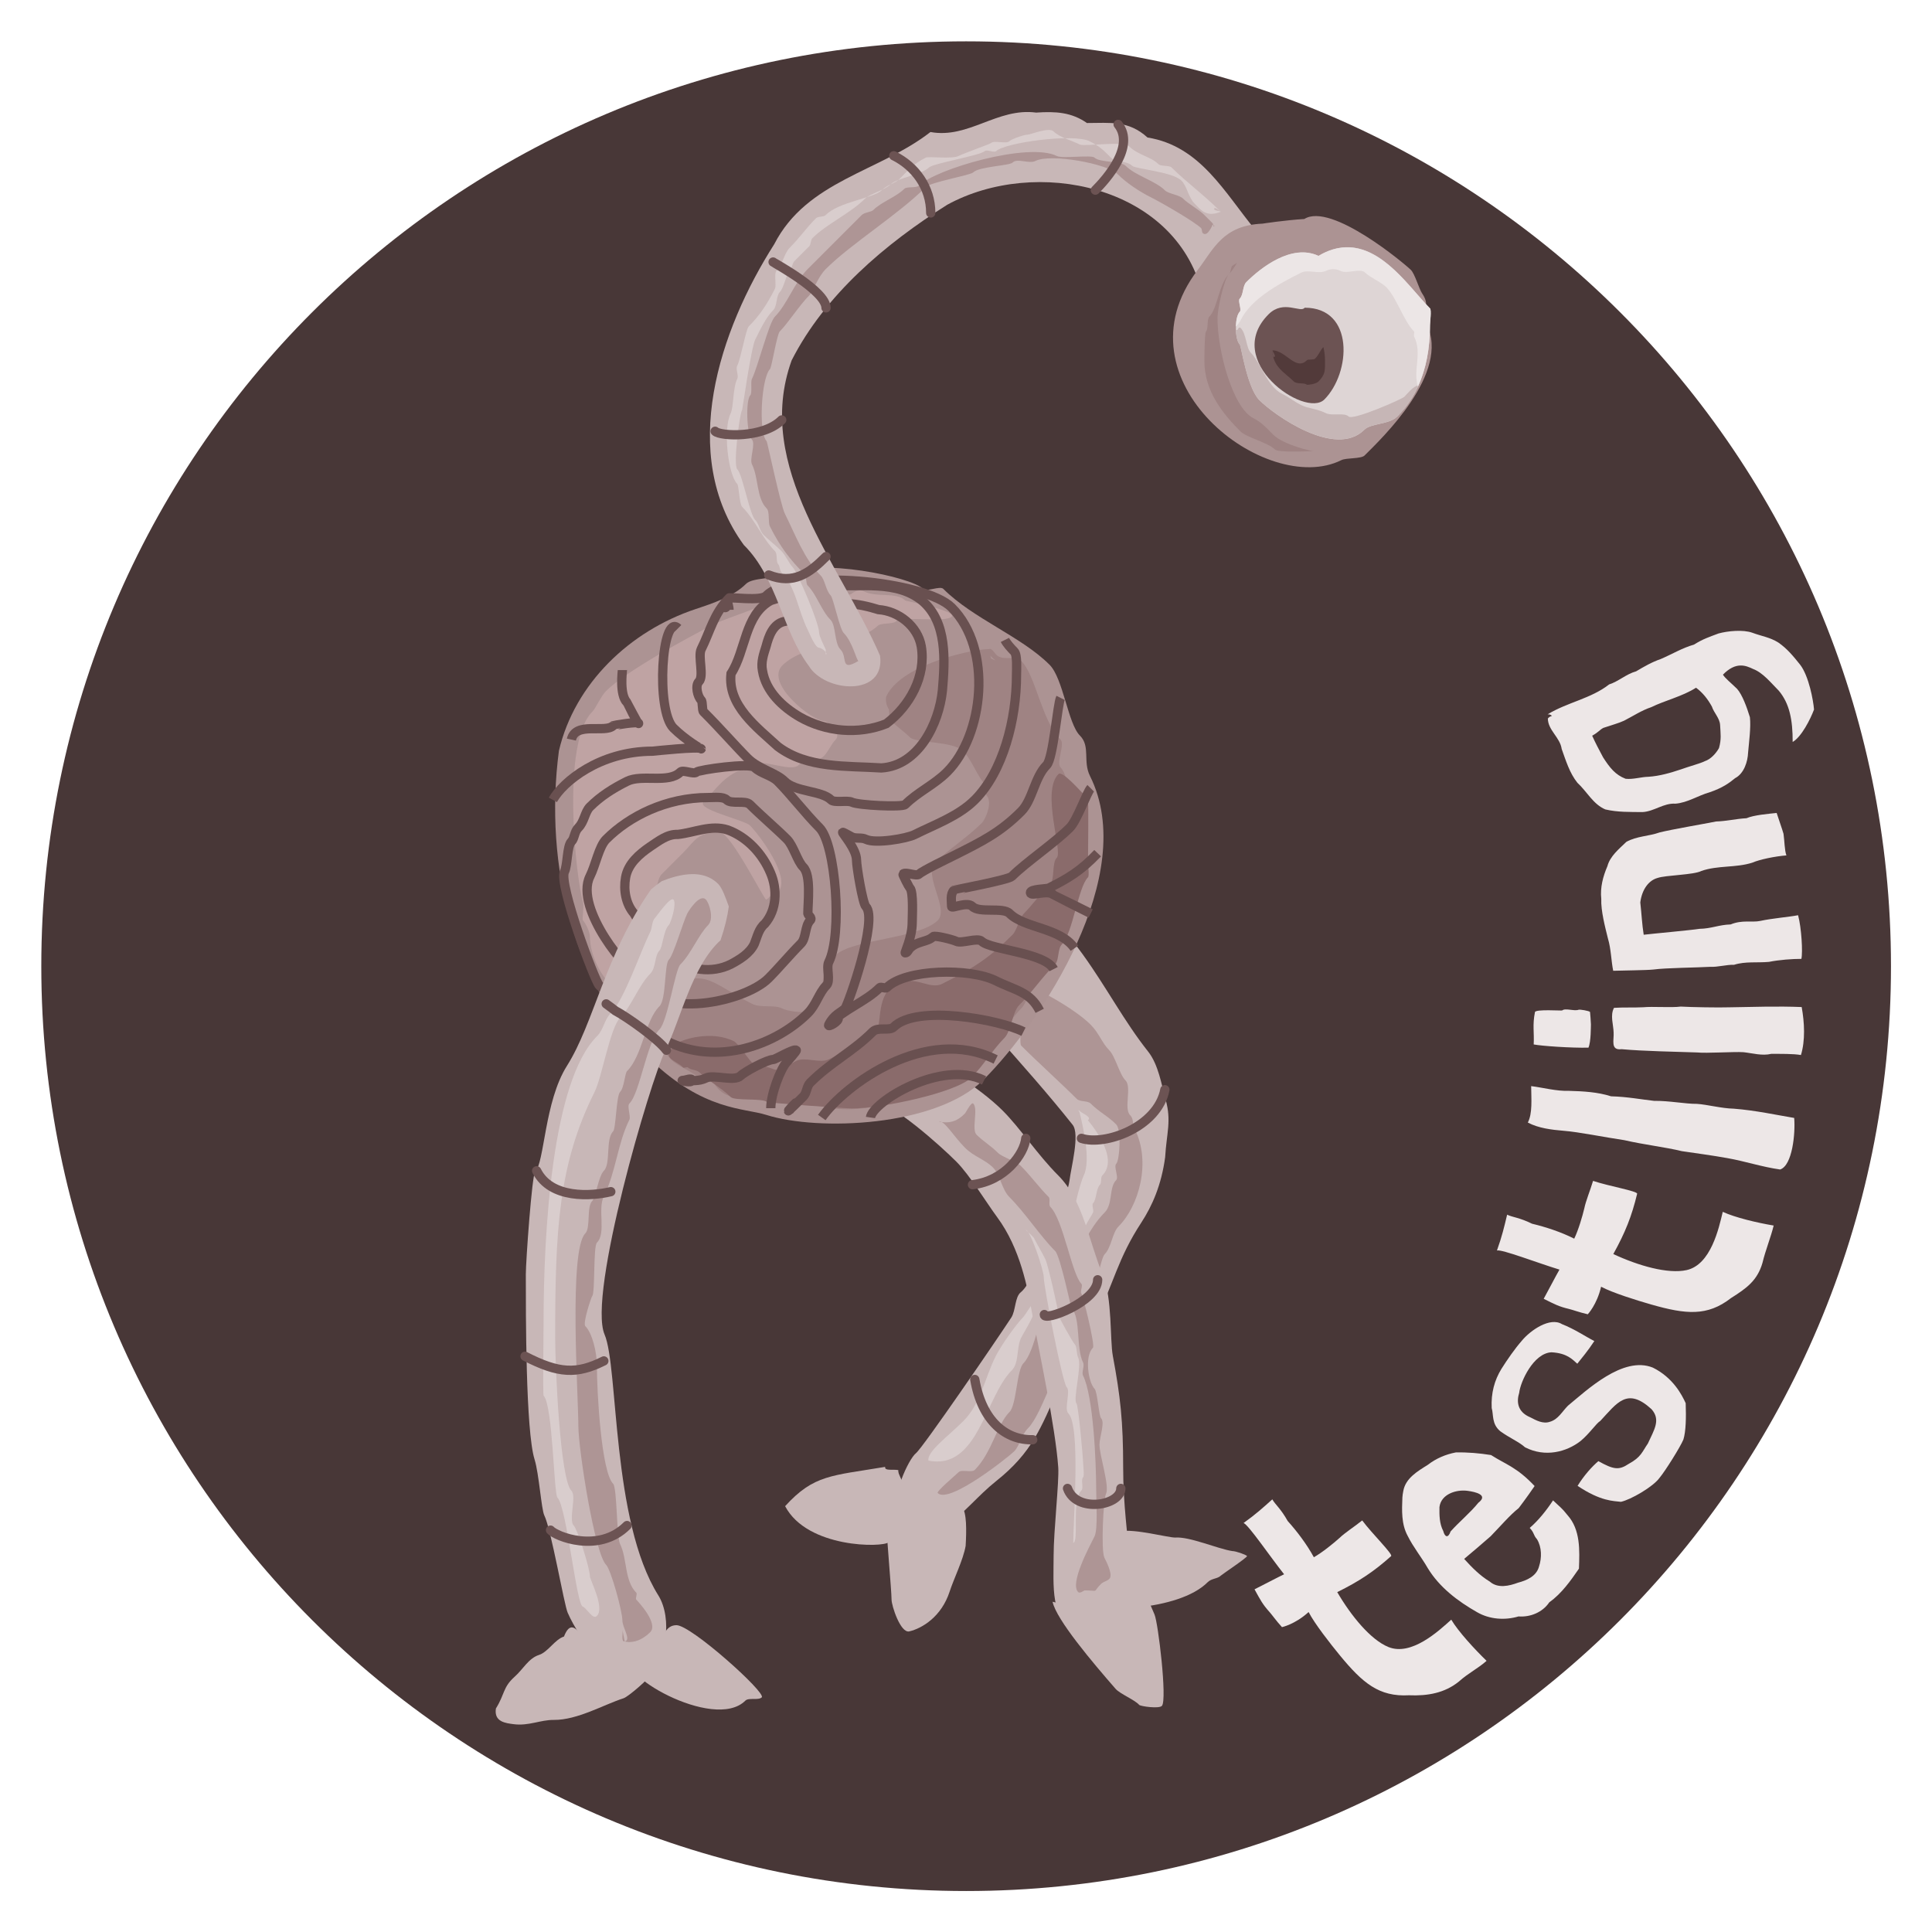 <?xml version="1.0" encoding="UTF-8" standalone="no"?>
<!-- Created with Inkscape (http://www.inkscape.org/) -->

<svg
   xmlns:dc="http://purl.org/dc/elements/1.1/"
   xmlns:cc="http://creativecommons.org/ns#"
   xmlns:rdf="http://www.w3.org/1999/02/22-rdf-syntax-ns#"
   xmlns:svg="http://www.w3.org/2000/svg"
   xmlns="http://www.w3.org/2000/svg"
   xmlns:sodipodi="http://sodipodi.sourceforge.net/DTD/sodipodi-0.dtd"
   xmlns:inkscape="http://www.inkscape.org/namespaces/inkscape"
   width="262.28"
   height="262.28"
   id="svg3332"
   version="1.1"
   inkscape:version="0.48.3.1 r9886"
   sodipodi:docname="testling_sticker.svg"
   inkscape:export-filename="/home/substack/media/vector/testling_sticker.png"
   inkscape:export-xdpi="285.42001"
   inkscape:export-ydpi="285.42001">
  <defs
     id="defs3334" />
  <sodipodi:namedview
     id="base"
     pagecolor="#ffffff"
     bordercolor="#666666"
     borderopacity="1.0"
     inkscape:pageopacity="0.0"
     inkscape:pageshadow="2"
     inkscape:zoom="0.5653947"
     inkscape:cx="501.36592"
     inkscape:cy="54.380825"
     inkscape:document-units="px"
     inkscape:current-layer="layer1"
     showgrid="false"
     inkscape:window-width="1364"
     inkscape:window-height="766"
     inkscape:window-x="0"
     inkscape:window-y="0"
     inkscape:window-maximized="0"
     fit-margin-top="5"
     fit-margin-left="5"
     fit-margin-bottom="5"
     fit-margin-right="5" />
  <g
     inkscape:label="Layer 1"
     inkscape:groupmode="layer"
     id="layer1"
     transform="translate(-248.294,-318.282)">
    <path
       sodipodi:type="arc"
       style="color:#000000;fill:#483737;fill-opacity:1;fill-rule:nonzero;stroke:#ffffff;stroke-width:1.192;stroke-linecap:round;stroke-linejoin:round;stroke-miterlimit:4;stroke-opacity:0;stroke-dasharray:none;stroke-dashoffset:0;marker:none;visibility:visible;display:inline;overflow:visible;enable-background:accumulate"
       id="path3494"
       sodipodi:cx="359.17307"
       sodipodi:cy="449.37961"
       sodipodi:rx="125.80353"
       sodipodi:ry="125.80353"
       d="m 484.977,449.38 c 0,69.479 -56.324,125.804 -125.804,125.804 -69.479,0 -125.804,-56.324 -125.804,-125.804 0,-69.479 56.324,-125.804 125.804,-125.804 69.479,0 125.804,56.324 125.804,125.804 z"
       transform="matrix(0.998,0,0,0.998,20.998,0.965)" />
    <g
       id="g5275"
       transform="matrix(1.056,0,0,1.056,143.212,-62.654)"
       inkscape:export-filename="/home/substack/media/vector/testling_donate_5.png"
       inkscape:export-xdpi="63.919689"
       inkscape:export-ydpi="63.919689">
      <path
         style="fill:#c8b7b7;fill-opacity:1;stroke:#ffffff;stroke-width:3.576;stroke-linecap:butt;stroke-linejoin:round;stroke-miterlimit:4;stroke-opacity:0;stroke-dasharray:none"
         d="m 237.482,567.089 c 3.04,0.922 13.518,0.813 17.281,-2.95 0.506,-0.506 1.271,-0.428 1.686,-0.843 0.155,-0.155 3.508,-2.393 3.372,-2.529 -0.194,-0.194 -1.455,-0.632 -1.897,-0.632 -1.892,-0.292 -5.477,-1.885 -7.355,-1.737 -0.929,0 -5.2,-1.154 -7.037,-0.807 -0.221,0.042 0.68,2.572 0.483,2.965 -0.238,0.477 -0.12,1.806 -0.421,2.107 -0.281,0.281 -0.14,0.983 -0.421,1.264 -0.818,0.818 -1.107,1.95 -1.897,2.74 -0.316,0.316 -1.37,-0.105 -1.686,0.211 -0.537,0.537 -0.955,0.441 -2.107,0.211 z"
         id="path4511"
         inkscape:connector-curvature="0"
         sodipodi:nodetypes="csccccssccssc" />
      <path
         style="fill:#c8b7b7;fill-opacity:1;stroke:#ffffff;stroke-width:3.576;stroke-linecap:butt;stroke-linejoin:miter;stroke-miterlimit:4;stroke-opacity:0;stroke-dasharray:none"
         d="m 225.956,472.191 c 12.067,6.255 15.013,15.988 21.159,23.738 1.315,1.658 1.717,4.255 2.254,6.2 0.758,2.745 0.109,4.258 -0.072,7.376 -0.489,3.608 -1.673,6.27 -3.069,8.407 -3.042,4.658 -3.467,7.654 -5.966,12.729 -1.416,2.202 -3.679,6.461 -4.752,8.795 -2.175,4.728 -3.21,7.954 -7.972,11.73 -4.495,3.565 -7.689,9.735 -12.409,3.785 -1.204,-1.519 1.168,-6.632 2.126,-7.392 0.895,-0.71 10.467,-14.695 12.265,-17.448 0.577,-0.884 0.441,-2.632 1.224,-3.253 1.931,-1.531 6.014,-12.257 6.256,-14.357 0.19,-1.643 1.366,-5.952 0.403,-7.166 -6.173,-7.784 -14.234,-16.03 -20.564,-24.013 -0.315,-0.397 0.956,-0.378 1.353,-0.692"
         id="path4513"
         inkscape:connector-curvature="0"
         sodipodi:nodetypes="csscscsssssssscc" />
      <path
         style="fill:#ae9595;fill-opacity:1;stroke:#ffffff;stroke-opacity:0"
         d="m 233.468,488.301 c 0.609,0.26 4.348,2.262 6.259,4.173 1.088,1.088 1.448,2.342 2.384,3.278 0.78,0.78 1.306,3.094 2.086,3.874 0.844,0.844 -0.248,3.626 0.596,4.471 0.515,0.515 0.227,1.05 0.596,1.788 2.144,4.287 0.512,9.92 -2.086,12.518 -0.811,0.811 -0.905,2.693 -1.788,3.576 -0.583,0.583 -1.356,6.124 -2.682,7.451 -0.695,0.695 -0.199,2.583 -0.894,3.278 -2.461,2.461 -4.361,9.726 -6.259,11.623 -0.919,0.919 -1.082,2.274 -1.788,2.98 -0.647,0.647 -8.367,6.833 -9.835,5.365 -0.204,-0.204 2.283,-2.283 2.682,-2.682 0.397,-0.397 1.689,0.099 2.086,-0.298 2.19,-2.19 2.843,-5.823 4.471,-7.451 0.898,-0.898 0.905,-5.376 1.788,-6.259 1.479,-1.479 2.278,-7.047 2.98,-7.749 1.111,-1.111 1.446,-3.532 2.384,-4.471 2.216,-2.216 2.851,-4.937 5.067,-7.153 1.093,-1.093 0.535,-3.218 1.49,-4.173 0.348,-0.348 -0.348,-1.739 0,-2.086 0.453,-0.453 0.678,-4.389 0,-5.067 -1.108,-1.108 -2.171,-1.574 -3.278,-2.682 -0.397,-0.397 -1.391,-0.199 -1.788,-0.596 -1.978,-1.978 -5.063,-4.765 -7.153,-6.855 -0.396,-0.396 0.523,-7.378 0.596,-7.451 0.511,-0.511 1.415,0.327 2.086,0.596 z"
         id="path4515"
         inkscape:connector-curvature="0" />
      <path
         style="fill:#d9cdcd;fill-opacity:1;stroke:#ffffff;stroke-opacity:0"
         d="m 218.864,548.505 c -0.198,-1.159 2.465,-3.062 4.471,-5.067 2.305,-2.305 2.702,-5.404 4.173,-8.345 0.698,-1.395 2.642,-4.132 3.576,-5.067 0.149,-0.149 1.411,-2.165 1.49,-2.086 0.733,0.733 -1.382,3.956 -1.788,4.769 -0.624,1.248 -0.238,3.219 -1.192,4.173 -3.436,3.436 -4.369,12.896 -10.729,11.623 z"
         id="path4517"
         inkscape:connector-curvature="0" />
      <path
         style="fill:#d9cdcd;fill-opacity:1;stroke:#ffffff;stroke-opacity:0"
         d="m 238.237,503.501 c 0.397,0.397 1.59,0.795 1.192,1.192 -0.397,0.397 -1.59,-1.59 -1.192,-1.192 1.674,1.674 5.219,6.106 2.98,8.345 -0.248,0.248 -0.05,0.944 -0.298,1.192 -0.517,0.517 -0.438,1.928 -0.894,2.384 -0.189,0.189 0.124,0.944 0,1.192 -0.44,0.88 -1.192,1.732 -1.192,2.682 -0.397,-0.497 -0.839,-0.961 -1.192,-1.49 -0.462,-0.694 0.801,-5.179 1.192,-5.961 0.969,-1.938 -0.157,-6.588 -0.596,-8.345 z"
         id="path4519"
         inkscape:connector-curvature="0" />
      <path
         style="fill:#c8b7b7;fill-opacity:1;stroke:#ffffff;stroke-width:3.576;stroke-linecap:butt;stroke-linejoin:round;stroke-miterlimit:4;stroke-opacity:0;stroke-dasharray:none"
         d="m 203.664,489.493 c 3.112,0.853 18.703,7.974 24.737,14.008 2.297,2.297 4.48,5.672 7.153,8.345 3.233,3.233 3.931,8.495 5.75,12.861 1.204,2.89 0.888,8.303 1.264,10.32 0.976,5.234 1.331,8.384 1.331,14.372 0,9.692 2.467,15.524 -1.011,19.213 -1.844,1.633 -2.811,1.184 -4.949,1.054 -3.458,-0.211 -2.98,-5.282 -2.98,-8.941 0,-3.169 0.719,-9.545 0.596,-11.325 -0.359,-5.206 -2.487,-15.028 -3.396,-20.026 -0.543,-2.987 -1.464,-8.117 -4.456,-12.162 -1.419,-1.918 -3.526,-5.417 -5.262,-7.153 -1.954,-1.954 -8.367,-7.749 -10.729,-7.749 -1.855,0 -3.154,-1.353 -5.514,-2.533 -1.03,-0.515 -2.268,-1.225 -4.024,-2.235 -2.919,-6.048 1.49,-8.047 1.49,-8.047 z"
         id="path4521"
         inkscape:connector-curvature="0"
         sodipodi:nodetypes="cssssscsssssssscc" />
      <path
         style="fill:#ac9393;stroke:#ffffff;stroke-width:3.576;stroke-linecap:butt;stroke-linejoin:miter;stroke-miterlimit:4;stroke-opacity:0;stroke-dasharray:none"
         d="m 171.364,457.245 c 2.033,-8.65 9.123,-15.396 17.556,-18.206 2.227,-0.742 4.86,-1.609 6.502,-3.251 0.843,-0.843 3.793,-0.596 5.202,-1.3 4.077,-2.038 15.979,0.374 17.556,1.951 0.433,0.433 2.167,-0.433 2.601,0 3.824,3.824 10.006,6.105 13.655,9.753 1.76,1.76 2.36,7.562 3.901,9.103 1.392,1.392 0.35,3.3 1.3,5.202 6.364,12.728 -6.328,31.687 -13.655,39.014 -6.098,6.098 -21.296,6.664 -27.96,4.552 -2.871,-0.91 -8.055,-0.503 -14.955,-7.153 -9.625,-9.275 -13.677,-24.681 -11.704,-39.664 z"
         id="path4523"
         inkscape:connector-curvature="0"
         sodipodi:nodetypes="csssssssssssc" />
      <path
         style="fill:#9f8383;fill-opacity:1;stroke:#ffffff;stroke-opacity:0"
         d="m 226.613,444.191 c -1.607,-0.064 -11.019,1.772 -13.114,5.961 -0.293,0.585 0.102,1.592 0.298,1.788 0.004,0.004 -0.032,1.161 0.298,1.49 0.785,0.785 1.697,1.399 2.384,2.086 0.792,0.792 5.51,0.444 6.855,1.788 1.165,1.165 1.8,3.29 2.98,4.471 0.199,0.199 -0.199,0.993 0,1.192 0.846,0.846 -0.068,3.049 -0.596,3.576 -1.874,1.874 -4.235,3.341 -5.961,5.067 -1.624,1.624 1.824,5.925 0.298,7.451 -2.356,2.356 -11.058,2.415 -13.114,4.471 -3.384,3.384 0.087,5.321 -3.576,7.153 -0.726,0.363 -2.693,-0.005 -3.278,-0.298 -1.083,-0.541 -2.759,-0.038 -3.874,-0.596 -5.4,-2.7 -6.724,-5.496 -11.623,-0.596 -1.799,1.799 -0.406,6.151 1.192,7.749 0.919,0.919 2.679,1.487 3.576,2.384 0.475,0.475 2.83,0.15 2.086,0.894 2.288,3.284 6.768,0.553 9.835,2.086 0.556,0.278 1.53,-0.278 2.086,0 6.62,3.31 19.082,-2.094 22.651,-5.663 1.787,-1.787 2.944,-4.434 4.769,-6.259 1.415,-1.415 2.249,-7.316 3.278,-8.345 2.091,-2.091 2.122,-5.699 4.173,-7.749 0.861,-0.861 -1.262,-9.169 -0.894,-9.537 0.087,-0.087 0.39,-1.696 0,-2.086 -0.622,-0.622 -0.734,-2.522 -1.49,-3.278 -0.596,-0.596 0.596,-2.98 0,-3.576 -2.469,-2.469 -3.164,-8.231 -5.067,-10.133 -0.706,-0.706 -2.052,-0.039 -2.98,-0.596 -0.426,-0.256 -0.748,-1.116 -1.192,-0.894 -0.863,0.432 1.947,2.016 0.298,1.192"
         id="path4525"
         inkscape:connector-curvature="0" />
      <path
         style="fill:#8a6b6b;fill-opacity:1;stroke:#ffffff;stroke-opacity:0"
         d="m 186.692,494.803 c 0.559,-0.434 4.285,-1.651 7.165,-0.211 0.531,0.265 1.794,2.215 2.318,2.74 0.029,0.029 2.322,0.634 2.74,0.843 0.769,0.385 2.337,-0.747 2.95,-1.054 1.145,-0.573 3.052,0.371 4.215,-0.211 1.132,-0.566 2.237,-1.119 3.372,-1.686 0.754,-0.377 2.163,-1.531 2.74,-2.107 0.717,-0.717 -0.089,-4.592 2.529,-5.901 2.409,-1.204 4.276,0.812 5.901,0 4.009,-2.005 6.016,-3.276 9.062,-6.322 0.54,-0.54 0.88,-2.145 1.475,-2.74 0.965,-0.965 2.038,-2.459 3.372,-3.793 0.598,-0.598 0.17,-2.698 0.843,-3.372 0.783,-0.783 -2.04,-8.497 0.211,-10.748 0.477,-0.477 2.809,2.177 3.161,2.529 0.247,0.247 0.367,1 0.632,1.264 0.083,0.083 0,6.845 0,7.587 0,0.302 0.192,1.705 0,1.897 -1.285,1.285 -1.946,7.215 -3.372,8.641 -0.536,0.536 -0.346,2.032 -0.843,2.529 -1.823,1.823 -2.902,3.534 -4.636,5.269 -0.852,0.852 -1.045,3.364 -1.897,4.215 -1.445,1.445 -2.715,3.558 -4.215,5.058 -1.995,1.995 -11.618,4.004 -15.384,4.004 -0.787,0 -10.82,-0.705 -10.959,-0.843 -0.503,-0.503 -4.111,-0.106 -4.636,-0.632 -1.112,-1.112 -3.002,-2.159 -4.004,-3.161 -0.351,-0.351 -1.124,-0.281 -1.475,-0.632 -0.105,-0.105 -0.527,0.105 -0.632,0 -1.096,-1.096 -3.165,-1.135 -0.632,-3.161 z"
         id="path4527"
         inkscape:connector-curvature="0"
         sodipodi:nodetypes="cssccsssssssscsccsssssssssccscc" />
      <path
         style="fill:#bfa3a3;fill-opacity:1;stroke:#ffffff;stroke-opacity:0"
         d="m 174.456,476.678 c -0.897,-2.912 -2.836,-20.411 1.192,-24.439 0.478,-0.478 1.109,-2.003 1.788,-2.682 2.5,-2.5 10.636,-6.957 14.008,-8.643 1.248,-0.624 8.378,-3.014 8.941,-3.576 0.523,-0.523 8.002,0.343 8.643,-0.298 0.179,-0.179 0.93,-0.578 1.49,-0.298 1.735,0.868 4.217,0.045 5.365,1.192 0.066,0.066 6.718,1.329 5.961,2.086 -0.782,0.782 -6.425,-0.132 -7.153,0.596 -0.401,0.401 -1.939,0.15 -2.384,0.596 -2.315,2.315 -9.329,2.176 -12.22,5.067 -2.297,2.297 3.844,7.153 5.365,7.153 0.445,0 2.303,1.572 1.49,2.384 -0.587,0.587 -0.976,1.572 -1.49,2.086 -0.882,0.882 -2.531,0.445 -3.278,1.192 -0.993,0.993 -4.967,-0.993 -5.961,0 -0.486,0.486 -1.27,0.486 -2.086,0.894 -1.909,0.955 -3.064,2.766 -4.173,3.874 -0.913,0.913 5.308,2.327 5.961,2.98 1.113,1.113 5.454,6.765 3.576,8.643 -0.141,0.141 -0.456,-0.14 -0.596,0 -0.156,0.156 -0.675,0.894 -0.894,0.894 -0.274,0 -4.567,-8.643 -5.961,-8.643 -2.943,0 -3.075,0.989 -4.769,2.682 -0.78,0.78 -1.951,1.951 -2.682,2.682 -0.669,0.669 -0.585,2.374 -1.192,2.98 -0.095,0.095 0.891,9.242 -1.192,11.325 -3.193,3.193 -6.855,-2.623 -6.855,-6.259 0,-0.667 -0.614,-1.806 -0.894,-2.086 -0.148,-0.148 0.158,-1.593 0,-2.384 z"
         id="path4529"
         inkscape:connector-curvature="0" />
      <g
         transform="translate(-135.397,-28.593)"
         id="g4078">
        <path
           style="fill:none;stroke:#695050;stroke-width:1.192px;stroke-linecap:butt;stroke-linejoin:miter;stroke-opacity:1"
           d="m 316.41,506.761 c -1.061,-1.236 -1.364,-3.023 -1.083,-4.6 0.3,-1.791 1.757,-3.032 3.176,-4.001 1.075,-0.701 2.186,-1.622 3.543,-1.561 2.124,-0.235 4.262,-1.274 6.407,-0.581 2.516,0.927 4.481,3.074 5.508,5.519 0.908,2.109 0.809,4.754 -0.733,6.544 -0.796,0.659 -0.975,1.688 -1.35,2.596 -0.595,1.227 -1.85,1.985 -3.012,2.606 -2.441,1.229 -5.509,0.792 -7.617,-0.907 -1.889,-1.601 -3.6,-3.458 -4.838,-5.614 z"
           id="path4532"
           inkscape:connector-curvature="0" />
        <path
           inkscape:connector-curvature="0"
           id="path4534"
           d="m 335.782,469.208 c -1.495,0.297 -2.049,1.904 -2.388,3.199 -0.321,1.011 -0.685,2.051 -0.469,3.128 0.431,2.66 2.565,4.67 4.801,5.966 3.331,1.902 7.535,2.303 11.114,0.866 3.009,-2.269 5.143,-6.109 4.501,-9.946 -0.453,-2.595 -2.927,-4.546 -5.503,-4.724 -2.586,-0.808 -5.57,-1.281 -8.07,0.051 -1.272,0.615 -2.667,0.952 -3.985,1.46 z"
           style="fill:none;stroke:#695050;stroke-width:1.192px;stroke-linecap:butt;stroke-linejoin:miter;stroke-opacity:1" />
        <path
           inkscape:connector-curvature="0"
           id="path4536"
           d="m 333.994,466.526 c -3.397,1.862 -3.18,6.436 -5.112,9.41 -0.456,4.091 3.335,6.892 6.019,9.356 3.771,2.852 8.838,2.471 13.316,2.76 4.766,-0.29 7.413,-5.698 7.843,-9.97 0.326,-3.838 0.637,-8.707 -2.541,-11.471 -3.369,-2.772 -7.98,-1.751 -11.984,-2.045 -2.789,-0.213 -5.029,1.25 -7.541,1.959 z"
           style="fill:none;stroke:#695050;stroke-width:1.192px;stroke-linecap:butt;stroke-linejoin:miter;stroke-opacity:1" />
        <path
           inkscape:connector-curvature="0"
           id="path4538"
           d="m 328.629,466.228 c -0.199,0.397 -0.199,1.391 -0.596,1.192 -0.397,-0.199 0.91,-1.506 0.596,-1.192 -1.953,1.953 -2.434,4.272 -3.576,6.557 -0.455,0.91 0.4,3.474 -0.298,4.173 -0.512,0.512 -0.161,1.925 0.298,2.384 0.206,0.207 0.092,1.284 0.298,1.49 2.153,2.153 4.125,4.423 5.663,5.961 1.428,1.428 3.631,1.843 4.769,2.98 1.387,1.387 4.758,1.181 5.961,2.384 0.42,0.42 2.117,0.015 2.682,0.298 0.799,0.399 6.471,0.681 6.855,0.298 1.583,-1.583 3.752,-2.559 5.365,-4.173 4.715,-4.715 5.937,-15.819 0.596,-21.161 -3.349,-3.349 -20.184,-5.149 -23.843,-1.49 -0.716,0.716 -4.537,0.113 -4.769,0.298 -0.388,0.31 0,0.993 0,1.49"
           style="fill:none;stroke:#695050;stroke-width:1.192px;stroke-linecap:butt;stroke-linejoin:miter;stroke-opacity:1" />
        <path
           inkscape:connector-curvature="0"
           id="path4545"
           d="m 316.708,514.212 c -0.796,0.547 -8.024,-8.093 -5.961,-12.22 0.738,-1.477 1.155,-3.837 2.086,-4.769 2.983,-2.982 7.723,-5.365 13.114,-5.365 0.877,0 1.944,-0.142 2.384,0.298 0.596,0.596 2.384,0 2.98,0.596 1.443,1.443 3.44,3.142 4.769,4.471 0.834,0.834 1.323,2.814 2.086,3.576 1.032,1.032 0.596,4.585 0.596,5.961 0,0.224 0.634,0.558 0.298,0.894 -0.695,0.695 -0.497,2.285 -1.192,2.98 -1.348,1.348 -2.878,3.176 -4.173,4.471 -3.218,3.218 -15.66,5.746 -16.988,-0.894 z"
           style="fill:none;stroke:#695050;stroke-width:1.192px;stroke-linecap:butt;stroke-linejoin:miter;stroke-opacity:1" />
        <path
           inkscape:connector-curvature="0"
           id="path4547"
           d="m 315.516,518.682 c -1.449,-1.065 -2.615,-1.721 -3.576,-2.682 -0.583,-0.583 -5.25,-13.044 -4.471,-14.604 0.415,-0.831 0.317,-3.297 0.894,-3.874 0.414,-0.414 0.363,-1.258 0.894,-1.788 0.778,-0.778 0.828,-2.02 1.49,-2.682 1.361,-1.361 2.946,-2.367 4.769,-3.278 1.915,-0.957 5.351,0.311 6.855,-1.192 0.348,-0.348 1.739,0.348 2.086,0 0.295,-0.295 6.817,-1.23 7.451,-0.596 0.795,0.795 2.186,0.993 2.98,1.788 1.644,1.644 3.565,4.161 5.365,5.961 2.087,2.087 2.977,13.716 1.192,17.286 -0.36,0.72 0.283,2.399 -0.298,2.98 -0.965,0.965 -1.301,2.494 -2.384,3.576 -4.028,4.028 -11.585,6.874 -18.18,3.576 -2.899,-1.45 -4.232,-1.133 -5.067,-4.471 z"
           style="fill:none;stroke:#695050;stroke-width:1.192px;stroke-linecap:butt;stroke-linejoin:miter;stroke-opacity:1" />
        <path
           inkscape:connector-curvature="0"
           id="path4606"
           d="m 346.81,532.988 c 0.288,-2.024 9.154,-7.494 14.604,-4.769"
           style="fill:none;stroke:#695050;stroke-width:1.192px;stroke-linecap:butt;stroke-linejoin:miter;stroke-opacity:1" />
        <path
           inkscape:connector-curvature="0"
           id="path4608"
           d="m 340.551,532.988 c 2.978,-4.187 13.401,-11.927 22.353,-7.451"
           style="fill:none;stroke:#695050;stroke-width:1.192px;stroke-linecap:butt;stroke-linejoin:miter;stroke-opacity:1" />
        <path
           inkscape:connector-curvature="0"
           id="path4610"
           d="m 336.378,532.094 c 2.816,-3.219 -2.874,2.874 1.788,-1.788 0.475,-0.475 0.419,-1.313 0.894,-1.788 2.651,-2.651 5.483,-3.993 8.047,-6.557 0.657,-0.657 2.152,-0.065 2.682,-0.596 2.952,-2.952 13.57,-0.964 16.69,0.596"
           style="fill:none;stroke:#695050;stroke-width:1.192px;stroke-linecap:butt;stroke-linejoin:miter;stroke-opacity:1" />
        <path
           inkscape:connector-curvature="0"
           id="path4612"
           d="m 322.669,528.22 c 0.397,0 1.192,-0.397 1.192,0 0,0.397 -1.59,0 -1.192,0 1.134,0 2.07,0.157 2.98,-0.298 1.025,-0.513 3.663,0.51 4.471,-0.298 0.534,-0.534 3.42,-2.086 4.173,-2.086 0.287,0 2.703,-1.47 2.98,-1.192 0.074,0.074 -1.081,1.379 -1.192,1.49 -0.818,0.818 -2.086,4.16 -2.086,5.961"
           style="fill:none;stroke:#695050;stroke-width:1.192px;stroke-linecap:butt;stroke-linejoin:miter;stroke-opacity:1" />
        <path
           inkscape:connector-curvature="0"
           id="path4614"
           d="m 364.096,471.592 c 0.237,0.475 0.76,1.058 1.192,1.49 0.429,0.429 0.298,2.296 0.298,2.98 0,5.746 -1.728,12.457 -5.365,16.094 -2.092,2.092 -5.144,3.168 -7.749,4.471 -1.009,0.505 -5.053,1.199 -6.259,0.596 -0.55,-0.275 -1.27,-0.039 -1.788,-0.298 -0.248,-0.124 -1.137,-0.652 -1.192,-0.596 -0.09,0.09 1.788,2.14 1.788,3.576 0,0.858 0.794,5.563 1.192,5.961 1.622,1.622 -2.309,12.741 -2.682,13.114 -0.528,0.528 -1.425,0.763 -2.086,2.086 -0.222,0.444 1.49,-0.497 1.192,-0.894 -0.298,-0.397 -0.795,0.596 -1.192,0.894 2.029,-2.051 4.745,-2.957 6.557,-4.769 0.149,-0.149 0.745,0.149 0.894,0 2.419,-2.419 10.693,-2.552 14.008,-0.894 2.489,1.245 4.423,1.396 5.663,3.874"
           style="fill:none;stroke:#695050;stroke-width:1.192px;stroke-linecap:butt;stroke-linejoin:miter;stroke-opacity:1" />
        <path
           inkscape:connector-curvature="0"
           id="path4616"
           d="m 305.978,492.157 c 1.264,-2.299 6.026,-6.259 12.816,-6.259 0.043,0 6.259,-0.673 6.259,-0.298 0,0.024 -2.072,-1.178 -3.576,-2.682 -2.295,-2.295 -1.478,-14.889 0.596,-12.816"
           style="fill:none;stroke:#695050;stroke-width:1.192px;stroke-linecap:butt;stroke-linejoin:miter;stroke-opacity:1" />
        <path
           inkscape:connector-curvature="0"
           id="path4618"
           d="m 370.355,513.914 c -1.086,-2.117 -8.156,-2.494 -9.239,-3.576 -0.526,-0.526 -2.587,0.346 -3.278,0 -0.421,-0.21 -2.766,-0.811 -2.98,-0.596 -0.704,0.704 -2.033,0.543 -2.98,1.49 -0.199,0.199 -0.315,0.596 -0.596,0.596 -0.1,0 0.894,-2.028 0.894,-3.874 0,-0.773 0.191,-3.982 -0.298,-4.471 -0.111,-0.111 -0.947,-1.735 -0.894,-1.788 0.348,-0.348 1.739,0.348 2.086,0 0.423,-0.423 3.735,-2.016 4.471,-2.384 3.576,-1.788 5.939,-2.958 8.643,-5.663 1.482,-1.482 1.705,-4.388 3.278,-5.961 0.845,-0.845 1.393,-7.854 1.788,-8.643"
           style="fill:none;stroke:#695050;stroke-width:1.192px;stroke-linecap:butt;stroke-linejoin:miter;stroke-opacity:1" />
        <path
           inkscape:connector-curvature="0"
           id="path4620"
           d="m 373.037,511.231 c -1.823,-2.67 -6.433,-2.558 -8.345,-4.471 -0.847,-0.847 -3.887,-0.012 -4.769,-0.894 -0.688,-0.688 -2.682,0.32 -2.682,0 0,-0.702 -0.199,-1.59 0.298,-2.086 0.039,-0.039 7,-1.337 7.451,-1.788 1.811,-1.811 5.512,-4.32 7.451,-6.259 0.926,-0.926 2.215,-4.599 2.682,-5.067"
           style="fill:none;stroke:#695050;stroke-width:1.192px;stroke-linecap:butt;stroke-linejoin:miter;stroke-opacity:1" />
        <path
           inkscape:connector-curvature="0"
           id="path4622"
           d="m 376.017,499.012 c -2.16,2.264 -3.778,3.23 -6.259,4.471 -0.299,0.15 -2.384,0.118 -2.384,0.596 0,0.588 2.228,-0.454 2.98,0.298 0.027,0.027 4.602,2.301 4.769,2.384"
           style="fill:none;stroke:#695050;stroke-width:1.192px;stroke-linecap:butt;stroke-linejoin:miter;stroke-opacity:1" />
        <path
           inkscape:connector-curvature="0"
           id="path4624"
           d="m 308.363,484.408 c 0.508,-2.353 4.367,-0.79 5.365,-1.788 0.039,-0.039 3.278,-0.592 3.278,-0.298 0,0.304 -1.484,-2.676 -1.49,-2.682 -0.999,-0.999 -0.596,-3.968 -0.596,-4.173"
           style="fill:none;stroke:#695050;stroke-width:1.192px;stroke-linecap:butt;stroke-linejoin:miter;stroke-opacity:1" />
      </g>
      <path
         style="fill:#c8b7b7;fill-opacity:1;stroke:#ffffff;stroke-width:3.576;stroke-linecap:butt;stroke-linejoin:miter;stroke-miterlimit:4;stroke-opacity:0;stroke-dasharray:none"
         d="m 232.723,375.211 c -4.995,-0.671 -8.686,3.394 -13.598,2.496 -6.57,5.128 -15.873,6.227 -20.08,14.418 -7.02,11.016 -12.428,27.011 -3.912,38.67 4.303,4.264 4.97,11.06 8.345,15.535 2.069,3.446 9.892,4.013 9.165,-1.304 -5.119,-11.876 -16.312,-24.22 -11.363,-37.963 4.305,-8.457 12.073,-15.008 20.006,-20.006 11.319,-6.195 29.231,-2.535 32.747,11.251 0.698,3.1 2.665,8.877 6.78,6.594 2.048,-4.581 0.907,-10.153 0.112,-14.567 -3.954,-4.773 -7.063,-10.824 -13.896,-11.922 -2.438,-2.223 -4.816,-1.867 -7.786,-1.863 -1.975,-1.386 -4.02,-1.512 -6.52,-1.341 z"
         id="path4540"
         inkscape:connector-curvature="0" />
      <path
         style="fill:#ac9393;fill-opacity:1;stroke:#ffffff;stroke-width:3.576;stroke-linecap:butt;stroke-linejoin:miter;stroke-miterlimit:4;stroke-opacity:0;stroke-dasharray:none"
         d="m 261.824,389.485 c -5.128,0.215 -6.288,3.264 -8.345,5.961 -10.849,14.221 8.846,29.255 18.478,24.439 0.625,-0.313 2.527,-0.143 2.98,-0.596 2.158,-2.158 11.112,-10.638 7.96,-16.901 -0.86,-1.709 0.691,-2.093 -0.56,-3.926 -0.396,-0.58 -0.942,-2.52 -1.439,-3.017 -0.759,-0.759 -10.261,-8.741 -13.71,-6.557 -2.468,0.15 -5.365,0.596 -5.365,0.596 z"
         id="path4542"
         inkscape:connector-curvature="0"
         sodipodi:nodetypes="csssssccc" />
      <path
         style="fill:#ded5d5;fill-opacity:1;stroke:#ffffff;stroke-width:3.576;stroke-linecap:butt;stroke-linejoin:miter;stroke-miterlimit:4;stroke-opacity:0;stroke-dasharray:none"
         d="m 269.009,393.639 c -3.454,-1.617 -7.439,1.538 -9.273,3.372 -0.492,0.492 -0.351,1.616 -0.843,2.107 -0.281,0.281 0.281,1.405 0,1.686 -0.667,0.667 -0.667,3.548 0,4.215 0.187,0.187 0.936,5.572 2.529,7.165 1.857,1.857 9.748,7.533 13.488,3.793 0.844,-0.844 3.17,-0.641 4.215,-1.686 2.926,-2.926 4.215,-6.884 4.215,-11.802 0,-0.33 0.21,-1.897 0,-2.107 -3.141,-3.141 -7.718,-10.711 -14.331,-6.744 z"
         id="path4551"
         inkscape:connector-curvature="0" />
      <path
         inkscape:connector-curvature="0"
         id="path4148"
         d="m 258.853,402.844 c -0.15,0.018 -0.234,0.266 -0.25,0.281 -0.039,0.039 -0.125,0.047 -0.219,0.031 0.029,0.798 0.198,1.573 0.5,1.875 0.187,0.187 0.938,5.563 2.531,7.156 1.857,1.857 9.76,7.521 13.5,3.781 0.844,-0.844 3.174,-0.643 4.219,-1.688 1.17,-1.17 2.05,-2.505 2.719,-4 -0.669,0.085 -1.466,1.122 -1.812,1.469 -0.302,0.302 -6.614,3.074 -7.156,2.531 -0.546,-0.546 -2.132,-0.035 -2.938,-0.438 -1.141,-0.571 -2.218,-0.562 -3.156,-1.031 -0.94,-0.47 -1.525,-0.981 -2.5,-1.469 -1.882,-0.941 -2.738,-4.02 -4,-5.281 -0.568,-0.568 -0.562,-2.437 -1.281,-3.156 -0.065,-0.065 -0.106,-0.068 -0.156,-0.062 z"
         style="fill:#c6b6b6;fill-opacity:1;stroke:#ffffff;stroke-width:1px;stroke-linecap:butt;stroke-linejoin:miter;stroke-opacity:0" />
      <path
         style="fill:#c8b7b7;fill-opacity:1;stroke:#ffffff;stroke-width:3.061;stroke-linecap:butt;stroke-linejoin:round;stroke-miterlimit:4;stroke-opacity:0;stroke-dasharray:none"
         d="m 234.824,566.649 c 0.476,2.298 5.166,7.833 8.102,11.198 0.564,0.646 2.464,1.412 3.028,2.058 0.169,0.193 2.576,0.531 2.929,0.127 0.694,-0.795 -0.482,-10.665 -0.953,-11.744 -0.868,-1.989 -1.626,-4.049 -2.859,-5.462 -1.177,1.751 -1.874,4.27 -3.702,4.737 -1.869,0.404 -4.571,-0.461 -6.544,-0.913 z"
         id="path4555"
         inkscape:connector-curvature="0"
         sodipodi:nodetypes="cssssccc" />
      <path
         style="fill:#c8b7b7;fill-opacity:1;stroke:#ffffff;stroke-width:3.576;stroke-linecap:butt;stroke-linejoin:round;stroke-miterlimit:4;stroke-opacity:0;stroke-dasharray:none"
         d="m 214.994,549.731 c -0.562,-0.141 -1.826,0.14 -1.686,-0.421 -6.9,1.159 -9.166,0.986 -12.866,5.053 2.863,5.448 12.607,5.322 13.287,4.641 0.571,-0.571 7.337,-2.529 7.165,-2.529 -4.364,0 -5.901,-2.499 -5.901,-6.744 z"
         id="path4559"
         inkscape:connector-curvature="0"
         sodipodi:nodetypes="cccssc" />
      <path
         style="fill:#c8b7b7;fill-opacity:1;stroke:#ffffff;stroke-width:3.576;stroke-linecap:butt;stroke-linejoin:miter;stroke-miterlimit:4;stroke-opacity:0;stroke-dasharray:none"
         d="m 214.968,549.978 c -1.611,1.314 -1.6,4.35 -1.563,5.952 0.043,1.82 0.72,9.335 0.72,10.439 0,0.793 1.154,4.359 2.282,4.091 1.682,-0.399 4.139,-1.909 5.181,-5.105 0.559,-1.714 1.741,-4.069 2.061,-5.88 0.114,-1.903 0.164,-4.37 -0.498,-5.032 -0.576,-0.576 -4.947,3.55 -8.183,-4.466 z"
         id="path4561"
         inkscape:connector-curvature="0"
         sodipodi:nodetypes="csssscsc" />
      <g
         transform="translate(33.639,5.938)"
         id="g4673">
        <path
           id="path4549"
           transform="translate(0,-0.892)"
           d="m 154.812,468.062 c -1.412,0.028 -2.823,0.491 -3.875,0.906 -0.447,0.318 -0.901,0.678 -1.375,1.062 -5.976,8.576 -7.298,17.128 -10.812,22.688 -2.898,4.584 -2.871,12.434 -4.094,13.656 -0.4,0.4 -1.188,11.478 -1.188,13.125 0,5.023 -0.024,20.125 1.125,23.812 0.572,1.837 0.874,6.435 1.25,7.188 0.874,1.748 2.539,11.435 3,12.5 1.475,3.408 6.049,9.847 10.125,7.75 2.604,-1.34 3.39,-7.008 1.531,-9.969 -6.038,-9.621 -5.1,-29.305 -6.906,-33.531 -2.202,-5.152 5.929,-32.733 7.75,-36.375 2.036,-4.072 3.446,-10.941 7.156,-14.312 0.561,-1.649 0.901,-3.082 1.062,-4.344 -0.429,-1.2 -0.86,-2.391 -1.375,-2.906 -0.955,-0.955 -2.161,-1.274 -3.375,-1.25 z"
           style="fill:#c8b7b7;stroke:#ffffff;stroke-width:3.576;stroke-linecap:butt;stroke-linejoin:miter;stroke-miterlimit:4;stroke-opacity:0;stroke-dasharray:none"
           inkscape:connector-curvature="0" />
        <path
           sodipodi:nodetypes="csscsssssscc"
           inkscape:connector-curvature="0"
           id="path4557"
           d="m 138.371,565.185 c -1.198,0.387 -2.023,1.982 -3.221,2.369 -1.332,0.43 -2.044,1.841 -3.091,2.771 -1.568,1.393 -1.26,2.223 -2.437,4.109 -0.264,1.727 1.238,1.884 2.314,2.021 1.902,0.242 3.424,-0.568 5.137,-0.552 3.011,0.028 6.4,-1.957 8.956,-2.783 0.629,-0.203 3.309,-2.541 3.628,-3.165 0.064,-0.125 -0.267,0.086 -0.401,0.13 -0.064,0.021 -0.364,-0.521 -0.66,-0.673 -0.605,-0.31 -2.489,0.103 -4.054,-1.237 -3.38,-0.494 -4.704,-6.696 -6.17,-2.99 z"
           style="fill:#c8b7b7;fill-opacity:1;stroke:#ffffff;stroke-width:3.576;stroke-linecap:butt;stroke-linejoin:round;stroke-miterlimit:4;stroke-opacity:0;stroke-dasharray:none" />
        <path
           sodipodi:nodetypes="cscsc"
           inkscape:connector-curvature="0"
           id="path4563"
           d="m 147.363,567.944 c -3.152,1.586 10.26,9.55 14.331,5.479 0.421,-0.421 1.686,0 2.107,-0.421 0.592,-0.592 -9.077,-9.277 -10.959,-9.277 -2.629,0 -1.402,5.035 -5.479,4.219 z"
           style="fill:#c8b7b7;fill-opacity:1;stroke:#ffffff;stroke-width:3.576;stroke-linecap:round;stroke-linejoin:round;stroke-miterlimit:4;stroke-opacity:0;stroke-dasharray:none" />
        <path
           inkscape:connector-curvature="0"
           id="path4565"
           d="m 140.817,561.341 c -0.818,0.055 -2.091,-12.82 -3.278,-14.008 -0.48,-0.48 -0.596,-11.922 -1.788,-13.114 -0.104,-0.104 0,-8.605 0,-9.537 0,-11.255 1.056,-30.86 6.855,-36.659 0.887,-0.887 0.923,-2.115 1.788,-2.98 1.755,-1.755 3.779,-7.857 5.067,-10.431 0.259,-0.518 0.205,-1.397 0.596,-1.788 0.199,-0.199 1.98,-2.788 2.384,-2.384 0.461,0.461 -0.319,3.002 -0.596,3.278 -0.672,0.672 -0.807,2.893 -1.192,3.278 -0.662,0.662 -0.414,2.203 -1.192,2.98 -1.491,1.491 -2.414,4.202 -3.874,5.663 -1.278,1.278 -2.34,7.66 -3.278,9.537 -4.669,9.338 -5.067,17.804 -5.067,31.592 0,3.624 0.622,18.206 2.086,19.671 0.705,0.705 -0.407,3.765 0.298,4.471 0.487,0.487 2.086,5.523 2.086,6.557 0,0.432 1.944,4.017 0.894,5.067 -0.507,0.507 -1.174,-0.824 -1.788,-1.192 z"
           style="fill:#d9cdcd;fill-opacity:1;stroke:#ffffff;stroke-opacity:0" />
        <path
           inkscape:connector-curvature="0"
           id="path4567"
           d="m 146.182,565.812 c 0.546,0.18 1.902,0.184 3.278,-1.192 1.098,-1.098 -1.54,-3.924 -1.788,-4.173 -0.149,-0.149 0.149,-0.745 0,-0.894 -1.552,-1.552 -1.155,-4.395 -2.086,-6.259 -0.464,-0.927 -0.375,-7.23 -0.894,-7.749 -1.483,-1.483 -2.086,-11.497 -2.086,-15.2 0,-1.702 -0.598,-4.175 -1.49,-5.067 -0.359,-0.359 0.773,-3.753 0.894,-3.874 0.373,-0.373 0.122,-6.381 0.596,-6.855 1.229,-1.229 0.056,-4.284 0.894,-5.961 1.534,-3.067 1.766,-6.811 3.278,-9.835 0.22,-0.44 -0.334,-1.752 0,-2.086 1.371,-1.371 2.23,-7.892 3.874,-9.537 1.05,-1.05 1.999,-7.662 2.682,-8.345 1.383,-1.383 2.345,-3.835 3.576,-5.067 0.773,-0.773 0.155,-2.825 -0.298,-3.278 -0.803,-0.803 -2.231,1.481 -2.384,1.788 -0.57,1.14 -1.755,5.331 -2.384,5.961 -0.578,0.578 -0.306,5.074 -1.192,5.961 -1.896,1.896 -2.157,6.33 -4.173,8.345 -0.278,0.278 -0.367,2.155 -0.894,2.682 -0.483,0.483 -0.534,4.707 -0.894,5.067 -0.999,0.999 -0.271,4.145 -1.192,5.067 -0.685,0.685 -1.059,3.443 -1.49,3.874 -0.757,0.757 -0.188,3.466 -0.894,4.173 -2.148,2.148 -0.894,20.912 -0.894,24.737 0,2.973 2.095,16.4 3.576,17.882 0.612,0.612 2.086,5.953 2.086,7.153 0,0.9 1.18,2.506 0.298,2.682 -0.497,0.099 -0.199,-0.993 -0.298,-1.49"
           style="fill:#ae9595;fill-opacity:1;stroke:#ffffff;stroke-opacity:0" />
        <path
           sodipodi:nodetypes="cc"
           inkscape:connector-curvature="0"
           id="path4569"
           d="m 136.645,551.506 c 0.633,0.757 6.164,3.08 9.835,-0.591"
           style="fill:none;stroke:#6c5353;stroke-width:1.192px;stroke-linecap:round;stroke-linejoin:miter;stroke-opacity:1" />
        <path
           sodipodi:nodetypes="cc"
           inkscape:connector-curvature="0"
           id="path4573"
           d="m 134.859,505.311 c 1.829,3.654 7.065,3.276 9.535,2.681"
           style="fill:none;stroke:#6c5353;stroke-width:1.192px;stroke-linecap:round;stroke-linejoin:miter;stroke-opacity:1" />
        <path
           sodipodi:nodetypes="ccc"
           inkscape:connector-curvature="0"
           id="path4575"
           d="m 143.798,483.851 c 0.397,0.298 0.894,0.646 1.192,0.894 1.427,0.756 5.48,3.591 6.557,5.067"
           style="fill:none;stroke:#6c5353;stroke-width:1.192px;stroke-linecap:round;stroke-linejoin:miter;stroke-opacity:1" />
      </g>
      <path
         style="fill:#ae9595;fill-opacity:1;stroke:#ffffff;stroke-opacity:0"
         d="m 209.874,445.7 c -0.226,0.036 -0.755,-2.441 -1.897,-3.583 -0.536,-0.535 -1.32,-4.481 -1.686,-4.847 -0.611,-0.611 -0.718,-1.982 -1.264,-2.529 -2.142,-2.142 -3.297,-5.33 -4.636,-8.008 -0.502,-1.004 -2.25,-9.204 -2.318,-9.273 -1.091,-1.091 -0.692,-8.159 0.421,-9.273 0.232,-0.232 0.883,-4.465 1.264,-4.847 1.053,-1.053 2.494,-3.337 3.793,-4.636 0.449,-0.449 1.114,-2.379 2.107,-3.372 3.265,-3.265 9.306,-6.988 12.855,-10.537 0.664,-0.664 5.732,-1.517 6.112,-1.897 0.763,-0.763 4.641,-0.848 5.058,-1.264 0.611,-0.611 2.099,0.215 2.95,-0.211 1.955,-0.978 9.202,0.351 10.537,1.686 1.12,1.12 2.822,2.254 4.215,2.95 1.514,0.757 5.738,3.209 6.533,4.004 0.14,0.141 0.07,0.492 0.211,0.632 0.599,0.599 1.246,-1.036 1.264,-1.054 0.07,-0.07 0.281,0.14 0.211,0.211 -0.111,0.111 -0.1,-0.31 -0.211,-0.421 -0.296,-0.296 -0.822,-0.822 -1.054,-1.054 -0.715,-0.715 -2.066,-1.434 -2.74,-2.107 -0.5,-0.5 -1.877,-0.613 -2.318,-1.054 -1.238,-1.238 -3.785,-1.888 -5.058,-3.161 -0.656,-0.656 -3.354,-0.404 -4.004,-1.054 -0.395,-0.395 -4.104,0.161 -4.847,-0.211 -3.645,-1.823 -15.588,1.679 -17.703,3.793 -0.365,0.365 -1.574,0.099 -1.897,0.421 -1.08,1.08 -2.931,1.667 -4.004,2.74 -0.263,0.263 -1.119,0.276 -1.475,0.632 -2.097,2.097 -4.595,4.595 -6.955,6.955 -1.699,1.699 -2.618,4.514 -4.215,6.112 -0.77,0.77 -2.185,6.478 -2.95,8.008 -0.197,0.394 0.061,1.835 -0.211,2.107 -0.593,0.593 -0.49,4.989 0.211,5.69 0.507,0.507 -0.333,2.494 0,3.161 0.872,1.745 0.571,4.364 1.897,5.69 0.416,0.416 0.153,1.782 0.421,2.318 1.322,2.644 2.611,4.297 4.426,6.112 0.311,0.311 0.163,1.217 0.421,1.475 1.13,1.13 1.777,3.253 2.95,4.426 0.703,0.703 0.462,2.991 1.264,3.793 0.973,0.973 -0.121,2.938 2.318,1.475 z"
         id="path4577"
         inkscape:connector-curvature="0" />
      <path
         style="fill:#d9cdcd;fill-opacity:1;stroke:#ffffff;stroke-opacity:0"
         d="m 256.449,387.956 c -0.281,-0.14 -0.983,-0.14 -0.843,-0.421 0.14,-0.281 1.065,0.644 0.843,0.421 -2.293,-2.293 -4.427,-3.795 -6.322,-5.69 -0.296,-0.296 -1.39,-0.126 -1.686,-0.421 -0.987,-0.987 -2.636,-1.16 -3.793,-2.318 -0.702,-0.702 -5.743,0.079 -6.322,-0.211 -1.075,-0.537 -2.625,-0.939 -3.372,-1.686 -0.596,-0.596 -2.951,0.421 -3.372,0.421 -0.407,0 -2.017,0.542 -2.318,0.843 -0.379,0.379 -1.965,-0.142 -2.318,0.211 -0.154,0.154 -3.434,1.295 -4.215,1.686 -0.837,0.418 -3.828,0.017 -4.215,0.211 -1.605,0.802 -2.326,1.694 -3.372,2.74 -0.569,0.569 -1.602,0.759 -2.318,1.475 -0.998,0.998 -5.446,1.442 -7.165,3.161 -0.281,0.281 -0.983,0.14 -1.264,0.421 -1.253,1.253 -2.035,2.456 -3.372,3.793 -0.691,0.691 -0.936,2.201 -1.686,2.95 -0.364,0.364 0.019,1.858 -0.211,2.318 -0.963,1.926 -1.961,3.436 -3.372,4.847 -0.353,0.353 -1.005,4.117 -1.475,5.058 -0.225,0.45 0.225,1.236 0,1.686 -0.567,1.133 -0.45,3.64 -0.843,4.426 -1.001,2.001 -0.333,7.886 0.843,9.062 0.22,0.22 0.281,2.599 0.632,2.95 1.653,1.653 2.654,4.129 4.215,5.69 0.364,0.364 0.12,1.384 0.421,1.686 0.246,0.246 0.176,0.808 0.421,1.054 1.837,1.837 2.12,4.872 3.372,7.376 0.288,0.576 0.968,2.318 1.475,2.318 0.397,0 1.24,0.843 0.843,0.843 -0.015,0 0.019,-0.594 0,-0.632 -0.251,-0.502 -0.843,-1.751 -0.843,-2.107 0,-1.356 -2.87,-7.928 -3.372,-8.43 -0.5,-0.5 -0.94,-1.572 -1.475,-2.107 -0.738,-0.738 -1.581,-1.37 -2.318,-2.107 -0.492,-0.492 -0.562,-1.405 -1.054,-1.897 -0.74,-0.74 -1.611,-5.826 -2.318,-6.533 -0.543,-0.543 0.327,-7.282 0.632,-7.587 0.034,-0.034 1.155,-8 1.686,-9.062 0.613,-1.227 1.358,-2.833 2.318,-3.793 0.523,-0.523 0.354,-1.829 0.843,-2.318 0.52,-0.52 0.83,-2.306 1.264,-2.74 0.316,-0.316 0.316,-0.948 0.632,-1.264 0.586,-0.586 1.149,-1.149 1.897,-1.897 0.203,-0.203 0.151,-0.783 0.421,-1.054 1.789,-1.789 4.848,-3.162 6.744,-5.058 0.632,-0.632 2.571,-1.096 3.372,-1.897 0.724,-0.724 3.953,-1.213 4.847,-2.107 0.535,-0.535 6.597,-1.539 7.165,-2.107 0.246,-0.246 1.229,0.246 1.475,0 1.072,-1.072 9.924,-2.309 12.012,-1.264 1.309,0.654 1.769,1.137 2.74,2.107 0.534,0.534 2.105,0.419 2.74,1.054 0.401,0.401 5.182,0.757 6.322,1.897 0.729,0.729 0.89,2.154 1.686,2.95 0.847,0.847 1.509,1.799 3.372,1.054 z"
         id="path4579"
         inkscape:connector-curvature="0" />
      <path
         style="fill:none;stroke:#6c5353;stroke-width:1.192;stroke-linecap:round;stroke-linejoin:miter;stroke-miterlimit:4;stroke-opacity:1;stroke-dasharray:none"
         d="m 198.332,434.654 c 3.201,1.26 5.212,-0.211 7.369,-2.368"
         id="path4581"
         inkscape:connector-curvature="0"
         sodipodi:nodetypes="cc" />
      <path
         style="fill:none;stroke:#6c5353;stroke-width:1.192;stroke-linecap:round;stroke-linejoin:miter;stroke-miterlimit:4;stroke-opacity:1;stroke-dasharray:none"
         d="m 191.445,416.176 c 0.627,0.646 6.167,0.936 8.561,-1.457"
         id="path4583"
         inkscape:connector-curvature="0"
         sodipodi:nodetypes="cc" />
      <path
         style="fill:none;stroke:#6c5353;stroke-width:1.192;stroke-linecap:round;stroke-linejoin:miter;stroke-miterlimit:4;stroke-opacity:1;stroke-dasharray:none"
         d="m 198.895,394.419 c 0.199,0.166 6.806,3.722 6.806,5.895"
         id="path4585"
         inkscape:connector-curvature="0"
         sodipodi:nodetypes="cc" />
      <path
         style="fill:none;stroke:#6c5353;stroke-width:1.192;stroke-linecap:round;stroke-linejoin:miter;stroke-miterlimit:4;stroke-opacity:1;stroke-dasharray:none"
         d="m 214.41,380.759 c 2.765,1.362 4.752,4.082 4.752,7.352"
         id="path4587"
         inkscape:connector-curvature="0"
         sodipodi:nodetypes="cc" />
      <path
         style="fill:none;stroke:#6c5353;stroke-width:1.192;stroke-linecap:round;stroke-linejoin:miter;stroke-miterlimit:4;stroke-opacity:1;stroke-dasharray:none"
         d="m 243.252,376.726 c 2.244,2.821 -1.52,7.045 -2.929,8.454"
         id="path4589"
         inkscape:connector-curvature="0"
         sodipodi:nodetypes="cc" />
      <path
         style="fill:#ae9595;fill-opacity:1;stroke:#ffffff;stroke-opacity:0"
         d="m 220.201,504.919 c 0.685,-0.228 1.893,1.892 3.372,3.372 1.155,1.155 2.535,1.482 3.583,2.529 0.934,0.934 1.14,2.826 2.107,3.793 2.05,2.05 3.961,5.015 5.901,6.955 0.655,0.655 2.023,7.291 2.107,7.376 1.196,1.196 0.555,5.114 1.475,6.955 0.225,0.45 -0.225,1.236 0,1.686 1.32,2.64 1.686,11.111 1.686,14.752 0,1.273 0.238,5.004 -0.211,5.901 -0.689,1.378 -3.214,6.059 -2.107,7.165 0.235,0.235 0.73,-0.211 0.843,-0.211 1.991,0 0.891,0.374 2.107,-0.843 0.281,-0.281 0.773,-0.351 1.054,-0.632 0.486,-0.486 -0.256,-1.988 -0.632,-2.74 -0.453,-0.906 -0.136,-7.525 0.211,-8.219 0.481,-0.962 -0.843,-4.906 -0.843,-6.322 0,-0.895 0.731,-2.852 0.211,-3.372 -0.297,-0.297 -0.466,-3.417 -0.843,-3.793 -0.777,-0.777 -1.337,-4.143 -0.211,-5.269 0.314,-0.314 -1.29,-6.77 -1.475,-6.955 -0.211,-0.211 0.211,-1.054 0,-1.264 -1.25,-1.25 -2.333,-8.234 -4.004,-9.905 -0.246,-0.246 0.035,-1.019 -0.211,-1.264 -1.264,-1.264 -2.318,-2.74 -3.583,-4.004 -0.578,-0.578 -2.372,-1.108 -2.95,-1.686 -0.886,-0.886 -1.919,-1.497 -2.74,-2.318 -0.671,-0.671 0.257,-3.325 -0.421,-4.004 -0.252,-0.252 -0.957,1.168 -1.054,1.264 -0.815,0.815 -1.7,1.388 -3.372,1.054 z"
         id="path4591"
         inkscape:connector-curvature="0" />
      <path
         sodipodi:nodetypes="cc"
         style="fill:none;stroke:#6c5353;stroke-width:1.192px;stroke-linecap:round;stroke-linejoin:miter;stroke-opacity:1"
         d="m 224.527,513.035 c 4.177,-0.49 6.67,-3.969 6.855,-5.955"
         id="path4593"
         inkscape:connector-curvature="0" />
      <path
         style="fill:#d9cdcd;fill-opacity:1;stroke:#ffffff;stroke-opacity:0"
         d="m 237.482,559.08 c 0.76,-0.16 -0.24,-5.45 1.054,-6.744 0.316,-0.316 -0.105,-1.37 0.211,-1.686 0.192,-0.192 0,-1.595 0,-1.897 0,-0.594 -0.608,-7.352 -0.843,-7.587 -0.497,-0.497 0.729,-4.864 0.211,-5.901 -0.228,-0.457 -0.148,-1.413 -0.421,-1.686 -0.236,-0.236 -2.107,-3.508 -2.107,-3.793 0,-0.559 -1.376,-6.545 -1.686,-7.165 -0.509,-1.018 -1.044,-1.877 -1.475,-2.74 -0.063,-0.126 -1.062,-1.054 -1.054,-1.054 0.57,0 2.318,5.149 2.318,6.112 0,1.19 2.406,13.576 2.95,14.12 0.535,0.535 -0.37,2.792 0.211,3.372 1.595,1.595 0.632,13.615 0.632,16.649 z"
         id="path4595"
         inkscape:connector-curvature="0" />
      <path
         style="fill:none;stroke:#6c5353;stroke-width:1.192px;stroke-linecap:round;stroke-linejoin:miter;stroke-opacity:1"
         d="m 233.766,529.728 c -0.165,0.968 6.855,-1.628 6.855,-4.471"
         id="path4597"
         inkscape:connector-curvature="0" />
      <path
         sodipodi:nodetypes="cc"
         style="fill:none;stroke:#6c5353;stroke-width:1.192px;stroke-linecap:round;stroke-linejoin:miter;stroke-opacity:1"
         d="m 224.825,538.073 c 0.934,5.414 4.044,7.831 7.45,7.75"
         id="path4599"
         inkscape:connector-curvature="0" />
      <path
         style="fill:none;stroke:#6c5353;stroke-width:1.192px;stroke-linecap:round;stroke-linejoin:miter;stroke-opacity:1"
         d="m 236.746,552.081 c 1.142,3.21 6.855,2.21 6.855,0"
         id="path4602"
         inkscape:connector-curvature="0" />
      <path
         sodipodi:nodetypes="cc"
         style="fill:none;stroke:#6c5353;stroke-width:1.192px;stroke-linecap:round;stroke-linejoin:miter;stroke-opacity:1"
         d="m 238.535,507.077 c 2.986,0.991 9.788,-1.403 10.727,-6.255"
         id="path4604"
         inkscape:connector-curvature="0" />
      <path
         style="fill:#9f8383;fill-opacity:1;stroke:#ffffff;stroke-opacity:0"
         d="m 268.461,418.724 c -0.256,0.07 -3.981,-0.82 -5.269,-2.107 -0.803,-0.803 -1.468,-1.577 -2.529,-2.107 -2.717,-1.359 -4.636,-8.752 -4.636,-12.855 0,-1.269 0.863,-5.078 1.475,-5.69 0.643,-0.643 1.054,-1.531 1.054,-1.475 0,0.033 -0.577,0.366 -0.632,0.421 -0.203,0.203 -0.151,0.783 -0.421,1.054 -1.316,1.316 -1.468,4.419 -2.529,5.479 -0.333,0.333 -0.103,1.579 -0.421,1.897 -0.199,0.199 -0.211,3.565 -0.211,3.793 0,3.89 2.38,6.806 4.636,9.062 0.785,0.785 3.525,1.418 4.426,2.318 0.453,0.453 4.522,0.211 5.058,0.211 z"
         id="path4626"
         inkscape:connector-curvature="0" />
      <path
         inkscape:connector-curvature="0"
         id="path4128"
         d="m 272.51,392.532 c -1.101,0.038 -2.26,0.35 -3.5,1.094 -3.454,-1.617 -7.447,1.541 -9.281,3.375 -0.492,0.492 -0.352,1.633 -0.844,2.125 -0.281,0.281 0.281,1.407 0,1.688 -0.31,0.31 -0.478,1.085 -0.5,1.906 0.261,-0.253 0.472,-0.538 0.625,-0.844 1.355,-2.71 4.799,-4.603 7.781,-6.094 0.863,-0.431 2.303,0.208 3.156,-0.219 0.598,-0.299 1.308,-0.299 1.906,0 0.86,0.43 2.533,-0.405 3.156,0.219 0.621,0.621 2.048,1.204 2.719,1.875 1.292,1.292 2.259,4.384 3.562,5.688 0.097,0.097 -0.064,0.498 0,0.625 1.102,2.204 -0.167,4.305 0.5,6.469 1.052,-2.279 1.562,-4.919 1.562,-7.938 0,-0.33 0.21,-1.915 0,-2.125 -2.552,-2.552 -6.074,-8.008 -10.844,-7.844 z"
         style="fill:#ece6e6;fill-opacity:1;stroke:none" />
      <path
         style="fill:none;stroke:#6c5353;stroke-width:1.192px;stroke-linecap:round;stroke-linejoin:miter;stroke-opacity:1"
         d="m 167.005,535.093 c 4.334,2.232 6.636,2.345 10.133,0.596"
         id="path4571"
         inkscape:connector-curvature="0" />
      <path
         style="fill:#6c5353;stroke:#ffffff;stroke-width:3.576;stroke-linecap:butt;stroke-linejoin:miter;stroke-miterlimit:4;stroke-opacity:0;stroke-dasharray:none"
         d="m 267.233,400.291 c -0.504,0.731 -2.715,-1.079 -4.636,0.843 -6.008,6.008 4.707,13.417 7.165,10.959 3.421,-3.421 3.902,-11.802 -2.529,-11.802 z"
         id="path4553"
         inkscape:connector-curvature="0" />
      <path
         style="fill:#523a3a;fill-opacity:1;stroke:#ffffff;stroke-opacity:0"
         d="m 263.103,405.777 c 0.07,0.281 0.492,0.773 0.211,0.843 -0.281,0.07 -0.211,-1.133 -0.211,-0.843 0,2.125 1.6,2.865 2.74,4.004 0.364,0.364 1.384,0.12 1.686,0.421 0.024,0.024 1.113,-0.059 1.475,-0.421 0.935,-0.935 0.843,-1.459 0.843,-2.74 0,-0.924 -0.206,-1.69 -0.211,-1.686 -0.387,0.387 -0.593,1.014 -1.054,1.475 -0.208,0.208 -0.9,0.057 -1.054,0.211 -1.431,1.431 -2.71,-1.264 -4.426,-1.264 z"
         id="path4628"
         inkscape:connector-curvature="0"
         sodipodi:nodetypes="ccssscscccc" />
    </g>
    <g
       id="g4661"
       inkscape:transform-center-x="-4.7378243"
       inkscape:transform-center-y="4.0854916"
       transform="matrix(-0.962,-0.274,0.274,-0.962,612.846,984.127)">
      <path
         inkscape:transform-center-y="-60.382492"
         inkscape:transform-center-x="78.206616"
         sodipodi:nodetypes="ccccscsccccscccccccc"
         inkscape:connector-curvature="0"
         id="path4291"
         d="m 313.92,387.811 c -0.685,-0.031 -4.751,-3.433 -7.197,-5.185 0.577,-0.495 2.763,-2.583 3.302,-3.064 -1.188,-1.194 -1.594,-1.646 -2.82,-2.416 -0.453,-0.284 -1.092,-0.83 -2.17,-1.498 0,0 -1.605,0.843 -2.915,2.959 -1.188,-1.276 -4.054,-3.362 -5.694,-4.494 -3.984,-2.751 -6.646,-3.976 -10.5,-2.638 -2.47,0.588 -4.587,1.624 -6.013,3.656 -0.919,1.463 -2.017,2.42 -2.837,3.724 1.989,1.067 4.816,2.798 6.139,4.062 1.215,-1.934 3.834,-6.279 7.192,-5.908 2.57,0.284 5.995,2.651 8.715,5.262 -2.483,2.252 -4.017,4.054 -5.693,6.703 -0.202,0.321 3.339,2.23 5.098,3.584 0.847,-1.186 1.77,-2.206 2.326,-3.151 0.571,-0.91 1.683,-2.503 2.618,-3.452 1.408,1.44 3.192,2.773 4.763,3.759 1.388,1.381 2.221,1.669 2.812,2.253 0.918,-1.461 1.61,-2.568 2.873,-4.157 z"
         style="fill:#ede7e7;fill-opacity:1;stroke:#ffffff;stroke-width:1px;stroke-linecap:butt;stroke-linejoin:miter;stroke-opacity:0" />
      <path
         inkscape:transform-center-y="-46.858334"
         inkscape:transform-center-x="92.34171"
         sodipodi:nodetypes="ccccccccccccccccccccccccccccccc"
         inkscape:connector-curvature="0"
         id="path4359"
         d="m 294.144,397.071 c -0.417,-1.724 -0.845,-3.543 -2.135,-4.85 -1.155,-1.267 -2.577,-2.255 -3.807,-3.45 -2.231,-2.072 -5.171,-3.213 -8.09,-3.923 -1.889,-0.472 -3.928,-0.047 -5.556,0.991 -1.573,0.321 -2.981,1.428 -3.487,2.976 -1.276,1.606 -1.976,3.579 -2.622,5.503 0.587,2.408 1.233,5.145 3.48,6.56 1.01,0.739 1.333,0.805 2.439,1.391 0.466,-1.491 1.152,-3.152 2.019,-4.46 -0.819,-0.496 -0.682,-0.769 -1.381,-1.218 -0.918,-0.86 -1.317,-2.235 -1.267,-3.472 -0.024,-1.364 1.073,-2.268 2.141,-2.895 1.043,-0.767 2.418,-1.527 3.714,-0.911 1.509,0.41 2.883,1.189 4.2,2.013 -0.884,1.304 -1.762,2.615 -2.614,3.938 -0.964,1.786 -1.695,3.432 -2.619,4.725 0,0 -0.656,1.661 -1.254,3.466 3.012,1.803 4.572,1.745 6.839,2.426 1.578,-0.187 3.185,-0.5 4.698,-0.968 1.251,-0.628 2.355,-1.521 3.182,-2.648 1.094,-1.218 2.437,-2.589 2.233,-4.373 -0.018,-0.276 -0.059,-0.55 -0.114,-0.82 z m -5.202,0.099 c 0.281,1.761 -1.543,2.958 -3.081,3.171 -1.025,0.144 -2.893,0.264 -1.838,-1.151 0.71,-1.662 1.768,-3.154 2.558,-4.782 0.058,-0.975 0.52,-0.998 0.978,-0.217 0.779,0.82 1.099,1.917 1.383,2.979 z"
         style="fill:#ede7e7;fill-opacity:1;stroke:#ffffff;stroke-width:1px;stroke-linecap:butt;stroke-linejoin:miter;stroke-opacity:0" />
      <path
         inkscape:transform-center-y="-27.116843"
         inkscape:transform-center-x="100.73282"
         sodipodi:nodetypes="ccccccccccccccccccccccccccc"
         inkscape:connector-curvature="0"
         id="path4471"
         d="m 285.81,412.05 c -0.522,-0.818 -0.566,-2.09 -1.992,-2.719 -1.447,-0.527 -2.849,-0.686 -3.825,-1.174 -3.032,-0.603 -5.585,0.951 -6.995,2.857 -0.919,1.328 -1.384,2.881 -1.849,3.39 -1.53,2.984 -2.238,5.433 -6.244,3.433 -1.629,-1.038 -1.118,-2.57 -0.803,-4.623 0.433,-1.262 0.359,-2.019 1.752,-3.372 1.029,-1.219 1.768,-1.3 4.053,-0.765 0.649,-0.966 1.358,-2.439 1.795,-3.999 -3.6,-1.167 -5.246,-0.63 -6.248,-0.474 -1.186,0.626 -3.66,3.165 -4.158,4.584 -0.47,1.048 -1.547,4.727 -1.683,5.869 -0.028,1.153 0.444,2.955 1.051,4.83 0.796,0.938 2.601,2.869 5.609,3.422 4.347,0.471 7.805,-5.449 9.664,-8.123 0.54,-0.968 0.762,-2.151 1.755,-2.77 0.819,-0.575 1.816,-0.333 2.75,-0.149 1.889,0.235 2.371,1.534 2.34,2.793 0.254,1.451 -0.376,5.698 -2.706,6.48 -2.056,0.473 -3.004,-0.153 -3.796,-0.531 -0.365,0.879 -0.899,2.059 -1.382,3.594 1.26,0.24 3.038,0.832 4.856,1.004 1.83,0.519 3.886,-1.978 4.613,-3.641 0.642,-1.357 1.207,-3.037 1.627,-4.46 0.483,-1.736 0.467,-3.53 -0.185,-5.454 z"
         style="fill:#ede7e7;fill-opacity:1;stroke:#ffffff;stroke-width:1px;stroke-linecap:butt;stroke-linejoin:miter;stroke-opacity:0" />
      <path
         inkscape:transform-center-y="-5.0391914"
         inkscape:transform-center-x="100.33186"
         style="fill:#ede7e7;fill-opacity:1;stroke:#ffffff;stroke-width:1px;stroke-linecap:butt;stroke-linejoin:miter;stroke-opacity:0"
         d="m 290.975,432.803 c -0.581,0.364 -5.86,-0.121 -8.868,-0.171 0.193,-0.735 0.803,-3.696 0.973,-4.398 -1.656,-0.307 -2.247,-0.447 -3.693,-0.383 -0.534,0.024 -1.37,-0.061 -2.637,0.002 0,0 -0.84,1.606 -0.714,4.092 -1.703,-0.374 -5.247,-0.459 -7.24,-0.458 -4.841,0.003 -7.728,0.51 -10.136,3.803 -1.697,1.889 -2.785,3.283 -2.801,5.766 0.076,1.726 -0.142,3.753 -0.074,5.291 2.243,-0.254 5.347,-0.391 7.155,-0.104 -0.101,-2.282 -0.419,-7.345 2.555,-8.95 2.276,-1.228 6.439,-1.23 10.161,-0.629 -0.761,3.264 -0.998,5.619 -0.869,8.751 0.017,0.379 4.015,-0.065 6.232,0.047 0.022,-1.457 0.201,-2.821 0.121,-3.915 -0.048,-1.073 -0.039,-3.016 0.19,-4.328 1.977,0.384 4.203,0.465 6.055,0.383 1.927,0.346 2.776,0.109 3.594,0.254 -0.076,-1.724 -0.137,-3.027 -0.002,-5.053 z"
         id="path4495"
         inkscape:connector-curvature="0"
         sodipodi:nodetypes="ccccscsccccscccccccc" />
      <path
         inkscape:transform-center-y="13.697414"
         inkscape:transform-center-x="99.288097"
         sodipodi:nodetypes="cccccccccccccc"
         inkscape:connector-curvature="0"
         id="path4556"
         d="m 257.023,453.903 c 2.493,-0.344 4.827,-0.224 7.281,-0.474 2.051,-0.198 4.667,-0.585 6.23,-0.786 2.26,-0.083 5.223,-0.57 7.918,-0.704 2.745,-0.361 6.276,-0.626 8.258,-1.029 1.627,-0.321 3.385,-0.601 4.994,-0.261 -0.283,1.387 0.42,3.178 0.919,4.881 -1.645,0.256 -3.465,0.257 -5.13,0.793 -1.861,0.473 -3.756,0.908 -5.679,0.848 -2.138,0.548 -4.129,0.722 -5.784,1.004 -1.972,0.59 -4.231,0.763 -5.71,1.203 -1.345,0.291 -3.407,0.322 -4.969,0.737 -2.889,0.588 -5.923,0.778 -8.245,1.04 -0.742,-1.972 -1.533,-6.268 -0.082,-7.252 z"
         style="fill:#ede7e7;fill-opacity:1;stroke:#ffffff;stroke-width:1px;stroke-linecap:butt;stroke-linejoin:miter;stroke-opacity:0" />
      <path
         inkscape:transform-center-y="22.125845"
         inkscape:transform-center-x="82.9855"
         sodipodi:nodetypes="ccsccscc"
         inkscape:connector-curvature="0"
         id="path4574"
         d="m 293.842,461.064 c -1.075,0.087 -5.041,0.925 -7.268,1.616 -0.116,0.883 0.476,2.834 0.544,3.129 0.036,0.156 0.566,1.584 0.58,1.593 0.17,0.107 1.441,-0.029 1.584,-0.146 0.438,-0.36 1.815,-0.235 2.105,-0.697 0.041,-0.066 3.536,-0.8 3.493,-1.229 -0.143,-1.797 -0.676,-2.684 -1.038,-4.266 z"
         style="fill:#ede7e7;fill-opacity:1;stroke:#ffffff;stroke-width:1px;stroke-linecap:butt;stroke-linejoin:miter;stroke-opacity:0" />
      <path
         inkscape:transform-center-y="27.613208"
         inkscape:transform-center-x="102.04015"
         sodipodi:nodetypes="ccccccccccccc"
         inkscape:connector-curvature="0"
         id="path4576"
         d="m 258.564,469.618 c -0.04,2.053 0.738,4.361 1.687,6.29 3.202,-0.771 6.387,-1.803 9.47,-2.735 1.292,-0.42 5.008,-1.407 6.341,-1.702 1.128,-0.496 3.716,-1.022 4.86,-1.479 1.253,-0.428 2.548,-0.719 3.799,-1.167 0.242,-1.144 -0.539,-2.183 -0.869,-3.232 -0.34,-0.929 -0.214,-2.499 -1.664,-1.879 -2.873,0.537 -7.142,1.678 -9.979,2.38 -1.259,0.219 -4.8,1.495 -6.037,1.757 -1.245,0.212 -2.567,0.185 -3.697,0.819 -1.213,0.339 -2.842,0.835 -3.911,0.948 z"
         style="fill:#ede7e7;fill-opacity:1;stroke:#ffffff;stroke-width:1px;stroke-linecap:butt;stroke-linejoin:miter;stroke-opacity:0" />
      <path
         inkscape:transform-center-y="44.846914"
         inkscape:transform-center-x="97.185536"
         sodipodi:nodetypes="cccccccccccccccccccccccccc"
         inkscape:connector-curvature="0"
         id="path4592"
         d="m 262.082,482.185 c 1.196,-0.339 2.847,-0.943 4.126,-1.6 1.474,-0.571 3.108,-0.79 4.441,-1.676 1.038,-0.263 2.001,-0.912 3.078,-1.164 1.612,-0.568 5.709,-1.767 7.273,-2.452 0.991,-0.396 3.847,-1.218 5.202,-1.658 0.618,1.175 1.08,2.759 1.896,4.031 0.796,1.393 1.959,3.351 2.335,4.913 0.581,1.432 0.61,2.985 0.415,4.487 0.032,1.409 -0.884,2.699 -1.571,3.887 -1.122,1.129 -2.725,1.561 -4.006,2.476 -1.525,0.874 -5.388,2.715 -6.949,3.518 -1.325,0.416 -2.532,1.108 -3.847,1.557 -0.838,0.693 -2.746,1.404 -3.74,1.808 -0.652,-0.981 -1.254,-1.795 -1.672,-2.468 -0.403,-0.899 -0.751,-2.141 -1.181,-2.709 1.443,-0.54 3.312,-1.504 4.191,-2.223 1.952,-1.297 4.407,-1.614 6.327,-2.969 0.859,-0.813 4.506,-1.866 5.465,-2.545 1.011,-0.61 1.619,-1.989 1.343,-3.835 -0.6,-1.461 -1.066,-2.859 -1.647,-4.091 -1.052,0.445 -5.848,2.288 -7.069,2.848 -1.533,0.463 -2.383,1.253 -3.893,1.728 -1.359,1.069 -2.738,1.027 -3.734,1.559 -1.482,0.794 -3.544,1.554 -4.73,2.152 -0.919,-1.534 -2.001,-4.65 -2.053,-5.575 z"
         style="fill:#ede7e7;fill-opacity:1;stroke:#ffffff;stroke-width:1px;stroke-linecap:butt;stroke-linejoin:miter;stroke-opacity:0" />
      <path
         inkscape:transform-center-y="66.545535"
         inkscape:transform-center-x="86.704241"
         sodipodi:nodetypes="ccccccccccccccccccccccccccccccccccccccccccc"
         inkscape:connector-curvature="0"
         id="path4609"
         d="m 304.298,504.668 c -0.27,0.096 -0.46,0.065 -0.621,-0.051 0.187,-0.107 0.342,-0.255 0.434,-0.484 -0.448,-1.526 -2.302,-2.012 -2.939,-3.464 -0.983,-1.364 -1.919,-2.842 -3.311,-3.828 -1.553,-0.777 -2.847,-2.216 -4.628,-2.437 -1.699,0.074 -3.328,0.592 -4.956,1.036 -1.495,0.512 -2.413,1.985 -3.989,2.322 -1.541,0.574 -2.633,1.889 -4.021,2.746 -1.545,1.065 -2.232,1.957 -2.816,2.8 -0.996,0.943 -1.031,2.633 -0.744,3.824 0.266,1.361 0.557,3.418 1.078,4.682 0.787,1.213 1.819,2.637 2.724,3.224 0.999,0.543 1.969,0.939 2.378,1.328 -1.199,2.224 -2.638,2.046 -3.718,1.866 -1.451,-0.126 -2.832,-1.139 -4.166,-1.881 -1.882,-1.272 -2.912,-3.301 -3.719,-6.177 -0.966,0.994 -1.471,3.64 -1.582,5.027 0.41,1.116 1.918,4.198 3.501,5.352 1.207,0.852 2.247,1.588 3.655,2.07 1.307,0.375 2.41,0.2 3.754,0.308 1.351,0.087 3.283,-0.685 4.388,-1.355 1.132,-0.84 1.82,-1.292 2.788,-2.365 1.41,-0.874 2.503,-2.064 3.797,-3.114 1.048,-0.73 1.887,-1.599 2.758,-2.521 1.188,-0.724 1.938,-1.991 3.035,-2.713 1.844,-2.537 4.823,-3.906 6.919,-6.196 z m -6.611,-1.13 c -0.713,0.706 -0.755,1.044 -1.167,1.435 -0.986,0.683 -1.79,1.154 -2.437,1.708 -1.005,0.939 -1.898,1.992 -3.051,2.781 -1.512,1.368 -3.675,2.568 -5.119,4.2 -1.054,-0.392 -1.951,-1.049 -2.762,-1.861 -0.502,-0.753 -1.458,-1.224 -1.764,-2.109 -0.392,-1.155 -0.705,-1.77 -0.713,-3.06 0.195,-0.799 0.652,-1.756 1.372,-2.237 0.446,-0.434 1.952,-1.328 2.768,-1.929 1.254,-0.858 2.55,-1.679 3.987,-2.193 0.999,-0.307 1.88,-0.933 2.919,-1.115 1.491,0.131 2.484,0.853 3.741,1.963 0.902,0.94 1.463,1.513 2.228,2.417 z"
         style="fill:#ede7e7;fill-opacity:1;stroke:#ffffff;stroke-width:1px;stroke-linecap:butt;stroke-linejoin:miter;stroke-opacity:0" />
    </g>
  </g>
</svg>
